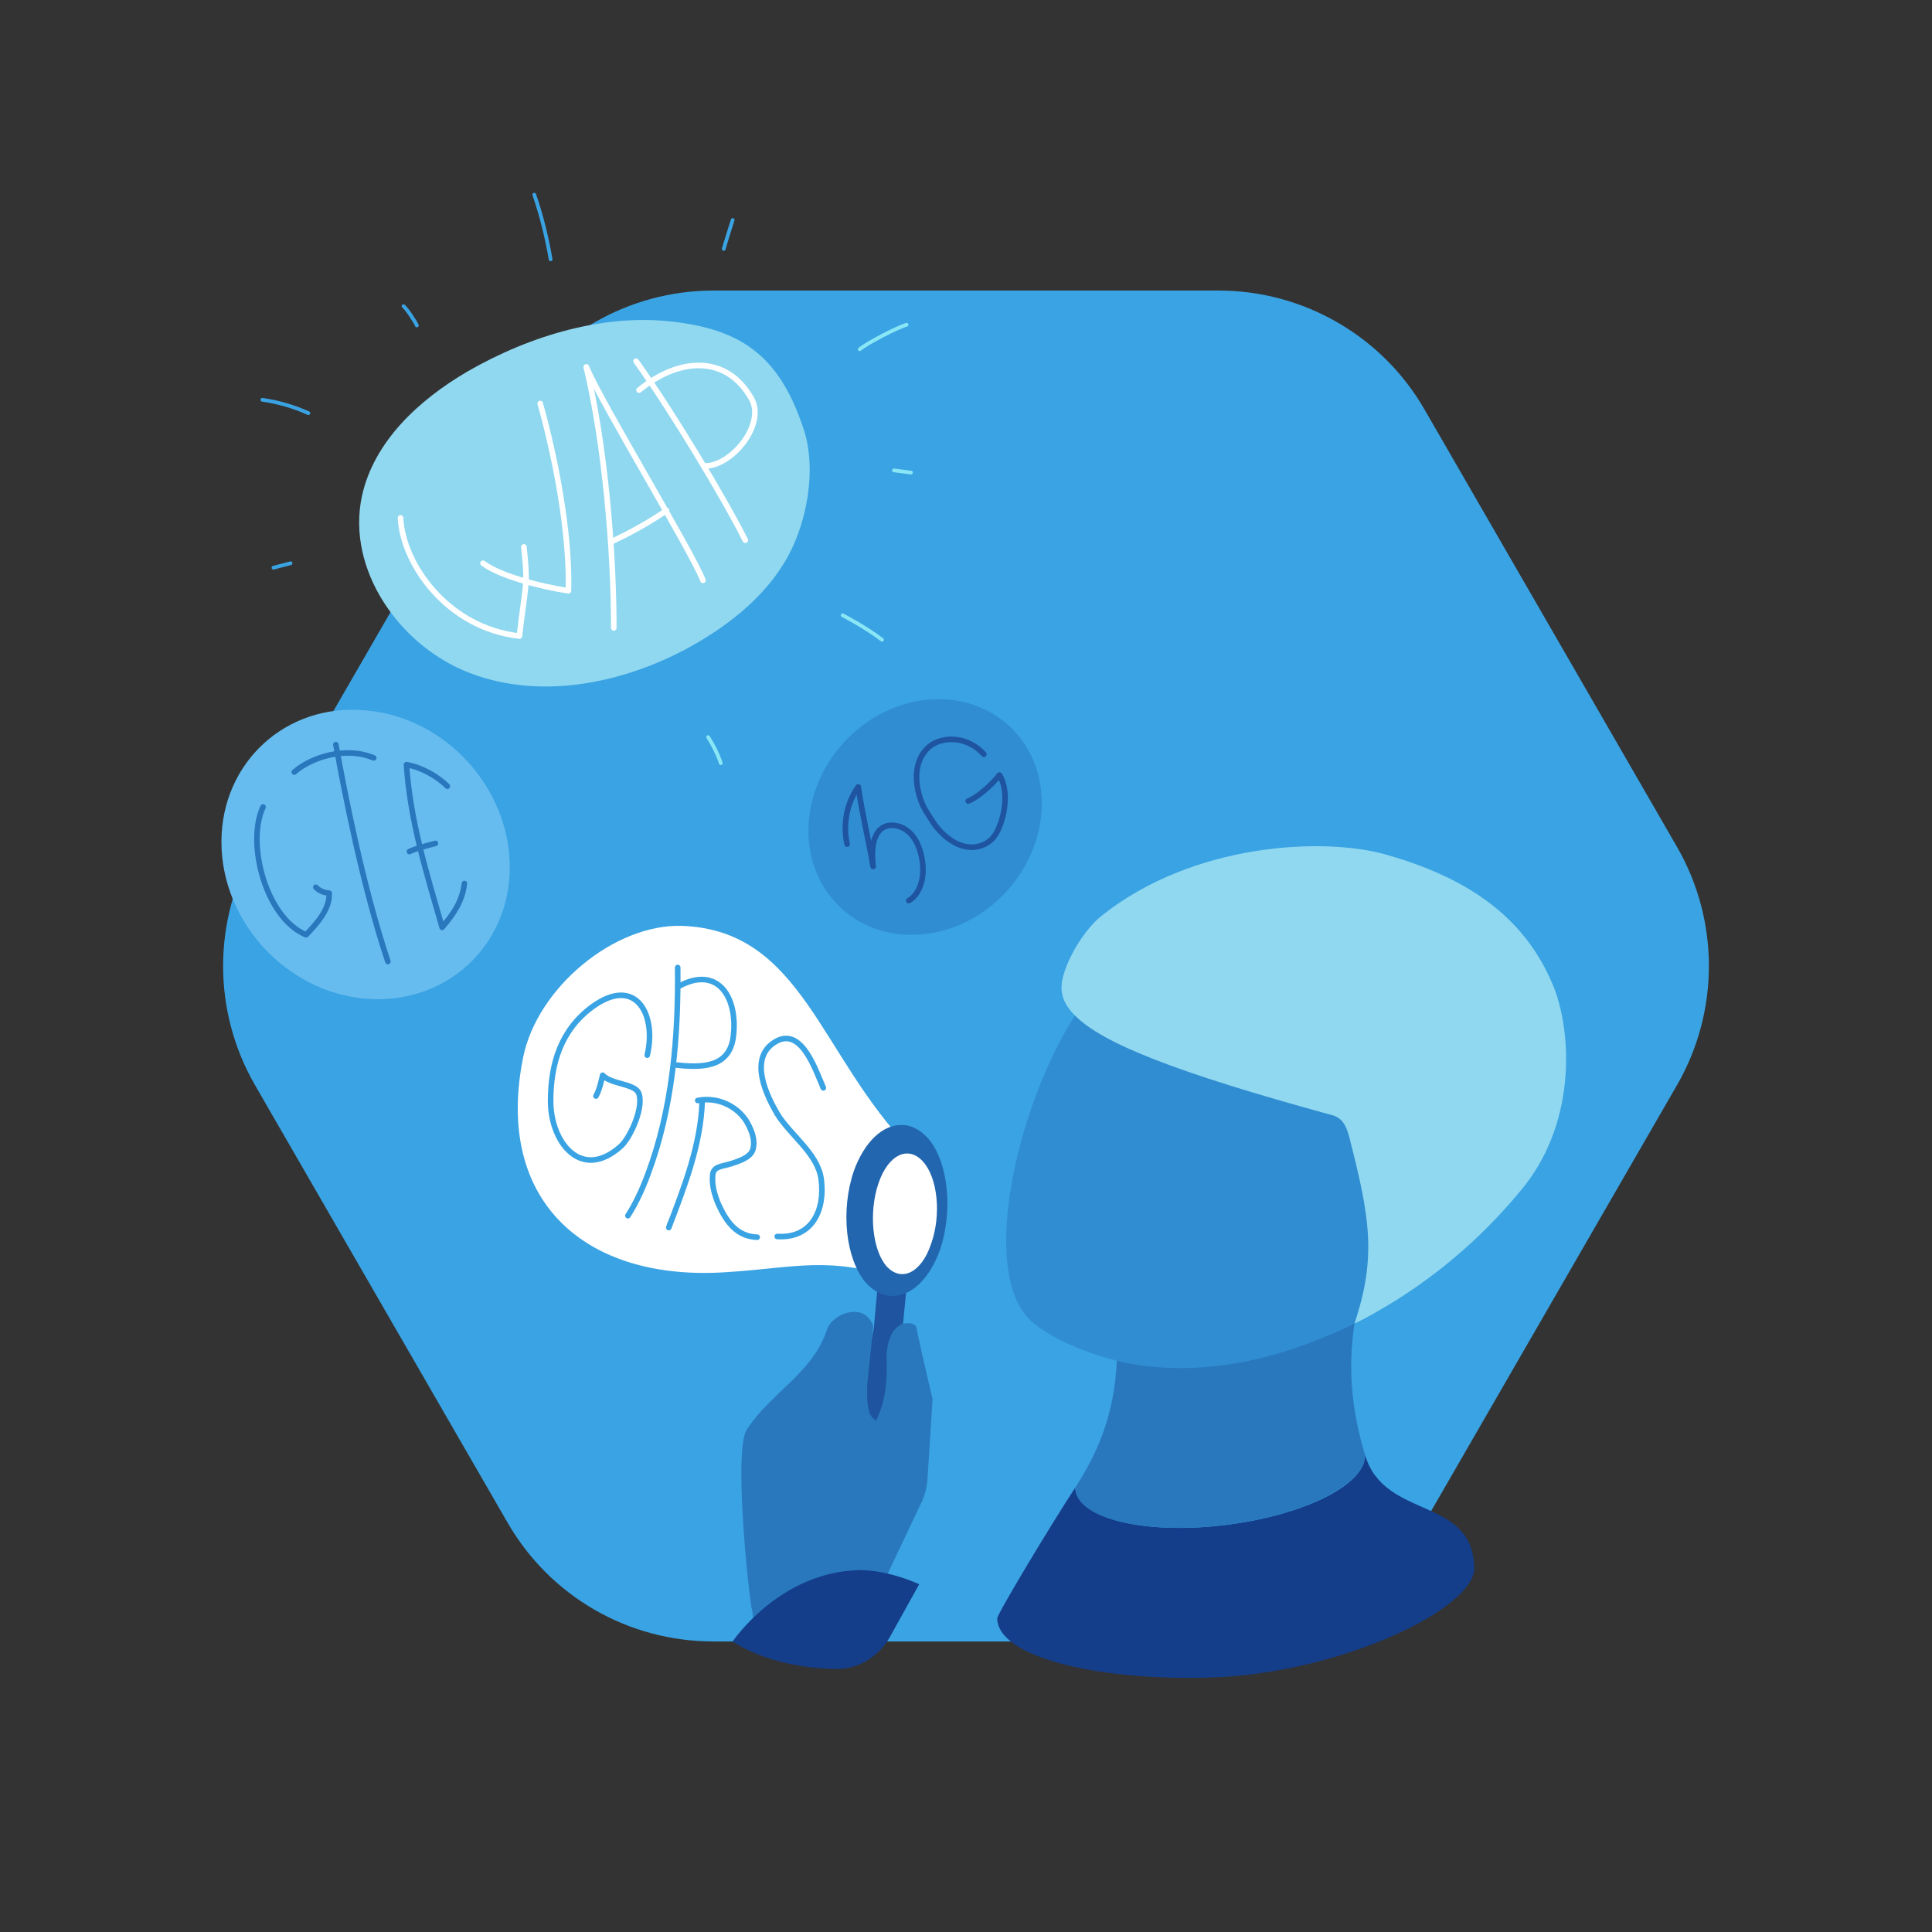 <?xml version="1.0" encoding="utf-8"?>
<!-- Generator: Adobe Illustrator 21.0.2, SVG Export Plug-In . SVG Version: 6.00 Build 0)  -->
<svg version="1.1" id="Layer_1" xmlns="http://www.w3.org/2000/svg" xmlns:xlink="http://www.w3.org/1999/xlink" x="0px" y="0px"
	 viewBox="0 0 260 260" style="enable-background:new 0 0 260 260;" xml:space="preserve">
<rect x="0" y="0" width="260" height="260" fill="#333333" stroke="none"/>
<style type="text/css">
	.st0{fill:#3AA3E3;}
	.st1{fill:#90D8F0;}
	.st2{fill:#308DD1;}
	.st3{fill:#67BCEF;}
	.st4{fill:none;stroke:#1E54A0;stroke-width:0.75;stroke-linecap:round;stroke-linejoin:round;stroke-miterlimit:10;}
	.st5{fill:none;stroke:#FFFFFF;stroke-width:0.75;stroke-linecap:round;stroke-linejoin:round;stroke-miterlimit:10;}
	.st6{fill:none;stroke:#89E7F5;stroke-width:0.5;stroke-linecap:round;stroke-linejoin:round;stroke-miterlimit:10;}
	.st7{fill:none;stroke:#3AA3E3;stroke-width:0.5;stroke-linecap:round;stroke-linejoin:round;stroke-miterlimit:10;}
	.st8{fill:#FFFFFF;}
	.st9{fill:none;stroke:#3AA3E3;stroke-width:0.75;stroke-linecap:round;stroke-linejoin:round;stroke-miterlimit:10;}
	.st10{fill:none;stroke:#2978BE;stroke-width:0.75;stroke-linecap:round;stroke-linejoin:round;stroke-miterlimit:10;}
	.st11{fill:#1E54A0;}
	.st12{fill:#2978BE;}
	.st13{fill:#143D8A;}
	.st14{fill:#2266AF;}
</style>
<g>
	<path class="st0" d="M96,220.9h68c11.4,0,22-6.1,27.7-16l34-58.9c5.7-9.9,5.7-22.1,0-32l-34-58.9c-5.7-9.9-16.3-16-27.7-16H96
		c-11.4,0-22,6.1-27.7,16l-34,58.9c-5.7,9.9-5.7,22.1,0,32l34,58.9C74,214.8,84.5,220.9,96,220.9z"/>
	<g>
		<path class="st1" d="M108.1,57.6c-3.1-9.3-7.9-13-16.7-14.2c-9.7-1.4-20,1.7-28.5,6.6c-6.5,3.8-12.6,9.4-14.2,16.8
			c-2.1,9.9,5.1,20.2,14.6,23.8c9.5,3.6,20.4,1.4,29.3-3.4c5.1-2.8,9.9-6.5,12.9-11.4C108.6,70.8,110,63.1,108.1,57.6z"/>
	</g>
	<path class="st2" d="M140.2,108.1c0,8.7-7,16.6-15.7,17.6s-15.7-5.2-15.7-13.9s7-16.6,15.7-17.6S140.2,99.4,140.2,108.1z"/>
	<path class="st3" d="M29.8,113.3c0,10.7,8.7,20.2,19.4,21.1s19.4-7,19.4-17.7s-8.7-20.2-19.4-21.1C38.5,94.6,29.8,102.6,29.8,113.3
		z"/>
	<path class="st4" d="M114,113.6c-0.6-2.8,0-5.6,1.5-7.7c0.6,4,1.3,6.7,2,10.7c-0.5-4.3,1-5.8,3-5.5c2.4,0.4,3.5,2.9,3.7,5.5
		c0.1,1.7-0.4,3.7-1.9,4.6"/>
	<path class="st4" d="M132.4,101.5c-1.8-2-4.5-2.5-6.6-1.5c-2.5,1.3-3.2,4.7-1.6,8.4c0.4,0.8,0.9,1.5,1.4,2.3
		c1.3,1.9,3.4,3.5,5.5,3.3c1.2-0.1,2.2-0.7,2.8-1.6c1.1-1.6,2.1-5.7,0.6-8.1c-0.9,1.2-2.9,3-4.2,3.5"/>
	<path class="st5" d="M53.9,69.7c0.3,6.2,6.3,14.8,16,15.9c0.8-7.1,1.2-6.5,0.6-12"/>
	<path class="st5" d="M65,75.8c2.1,1.6,7.4,3.1,11.5,3.7c0.2-7.7-1.7-17.7-3.8-25.2"/>
	<path class="st5" d="M78.9,49.4c2.5,10.5,3.7,24.6,3.7,35.1"/>
	<path class="st5" d="M78.9,49.4c2.3,5.3,14.2,24.8,15.7,28.7"/>
	<path class="st5" d="M82.3,72.9c2.7-1.3,4.9-2.5,7.4-4.2"/>
	<path class="st5" d="M85.6,48.6c4.8,6.7,11.9,18.5,14.7,24.1"/>
	<path class="st5" d="M86,52.5c5.5-4.5,11.8-4.7,15.1,1.1c2,3.4-2.5,9-6.1,9.1"/>
	<path class="st6" d="M115.7,47c1.1-0.9,5-2.9,6.3-3.3"/>
	<path class="st6" d="M113.4,82.8c0,0,3.1,1.6,5.3,3.3"/>
	<path class="st7" d="M74.1,34.9c-0.5-2.9-1.2-5.8-2.2-8.7"/>
	<path class="st7" d="M41.5,55.6c-2-0.9-4.1-1.5-6.2-1.8"/>
	<path class="st7" d="M97.4,33.5c0.3-1.1,0.9-2.9,1.2-3.9"/>
	<path class="st7" d="M36.8,76.4c0.8-0.2,1.5-0.4,2.3-0.6"/>
	<path class="st6" d="M120.3,63.3c0.8,0.1,1.6,0.2,2.3,0.3"/>
	<path class="st6" d="M95.3,99.2c0.7,1.1,1.3,2.3,1.7,3.5"/>
	<path class="st7" d="M54.3,41.2c0.4,0.3,1.6,2.1,1.8,2.6"/>
	<g>
		<path class="st8" d="M121,172.1c-9.7-3.1-13.8-1.5-23.2-0.9c-19,1.3-31.3-9.5-27.4-28.9c1.9-9.4,12.3-18,21.4-17.7
			c16.2,0.6,18.5,17.5,30.7,30c0,0,4.8,0.7,4.2,9.3S121,172.1,121,172.1z"/>
	</g>
	<path class="st9" d="M87.1,142c1.3-5.4-1.5-10.8-7.4-6.5c-4.2,3.1-5.6,7.6-5.6,12.7c0,5.5,4.1,10.8,9.4,6.1
		c1.3-1.1,3.3-5.5,2.4-7.3c-0.7-1.2-3.7-1.1-4.8-2.3c0,0-0.4,2-0.9,2.8"/>
	<path class="st9" d="M91.2,130.2c0.1,9.4-0.7,19-4,27.8c-0.7,1.9-1.6,3.9-2.7,5.6"/>
	<path class="st9" d="M91.4,132.7c5.2-2.8,7.9,1.5,7.3,6.7c-0.5,4.4-4.4,4.3-8,3.9"/>
	<path class="st9" d="M94.5,148.2c-0.2,5.9-2.4,11.5-4.5,17c0.1-0.2,0.1-0.4,0.2-0.6"/>
	<path class="st9" d="M93.9,148.1c2.5-0.5,5.1,0.6,6.5,2.7c0.6,1,1.2,2.3,1,3.5c-0.1,1.4-1.8,1.9-3,2.3c-1.2,0.4-2.5,0.3-2.5,1.7
		c-0.1,1.3,0.3,2.6,0.8,3.8c1.1,2.4,2.5,4.3,5.2,4.4"/>
	<path class="st9" d="M104.6,166.4c4.7,0.3,6.5-3.6,5.9-7.8c-0.5-3.4-4.2-5.9-5.9-8.7c-1.4-2.4-3.7-7.1-0.7-9.4
		c3.8-2.9,5.8,3.4,6.9,5.9"/>
	<path class="st10" d="M60.2,105.8c-1.2-1.2-3.3-2.5-5.5-2.9c0.5,7.6,2.7,14.6,4.8,21.9c1.6-1.9,2.7-3.5,3-5.9"/>
	<path class="st10" d="M55.1,114.6c0.8-0.4,2.7-0.9,3.5-1.1"/>
	<path class="st10" d="M39.6,103.9c2.3-2,6.9-3.5,10.7-1.9"/>
	<path class="st10" d="M45.2,100.2c1.2,6.6,3.6,19,7,29.2"/>
	<path class="st10" d="M42.5,119.4c0.5,0.5,1,0.7,1.8,0.8c0.1,2.2-1.7,4.1-3.1,5.6c-5.4-2.2-8.1-12.3-5.8-17.2"/>
	<g>
		<path class="st11" d="M122.1,172.3l-0.6,6.1c0,0,0.3,10.7,0.2,11.4c-0.2,2.7-4.9,2.6-6,1.5c-0.7-0.5,1.9-12.3,1.9-12.6l0,0
			l0.7-7.8L122.1,172.3z"/>
	</g>
	<g>
		<path class="st12" d="M125.5,188.3l-0.7,11c-0.1,1.1-0.4,2.1-0.9,3.1l-4.4,9.3l-0.7,2.3l-1.9,6.7l-1.5,0.1l-3.7,0.3l-9.8,0.8l0,0
			c0,0,0,0,0,0c0-0.2-0.2-1.7-0.5-3.8c0-0.2-0.1-0.5-0.1-0.7c0-0.4-0.1-0.8-0.2-1.2c-0.8-5.8-2.2-21.4-0.6-23.8
			c3.2-5,8.9-7.6,10.8-13.5c0.7-2.1,5-3.8,6.2-0.5l0,0c0,0.3-0.5,5.3-0.6,6c-0.1,1-0.2,1.9-0.2,2.2c-0.1,3.6,0.5,4.1,1.2,4.6
			c0.7-1.5,1.3-3.2,1.4-6c0-0.7,0.1-1.4,0-2.2c0-2.7,0.8-4,1.7-4.6c0.2-0.2,0.6-0.3,0.8-0.3c0.8-0.1,1.4,0.1,1.5,0.5
			C124.2,182.9,125.5,188.2,125.5,188.3z"/>
	</g>
	<g>
		<path class="st13" d="M123.7,213.2c0,0-4-1.9-8-1.9c-10.8,0.2-17.1,9.6-17.1,9.6s4.7,3.5,13.7,3.7c0,0,0.1,0,0.1,0
			c3,0.1,5.8-1.6,7.3-4.2L123.7,213.2z"/>
	</g>
	<g>
		<path class="st13" d="M198.4,211c0.1,5.4-17.3,13.8-34.2,14.7c-15.6,0.7-29.9-2.5-30-7.9c0-0.6,7.1-12.4,10.5-17.6
			c0.1,4,8.8,6.3,19.6,5.1c10.8-1.2,19.5-5.4,19.4-9.5C186.3,204.6,198.2,201.3,198.4,211z"/>
	</g>
	<g>
		<g>
			<path class="st12" d="M183.7,195.8C183.7,195.8,183.7,195.8,183.7,195.8c0.1,4-8.6,8.3-19.4,9.5c-10.8,1.2-19.6-1.1-19.6-5.1
				c2.9-4.5,5.3-9.7,5.6-17.2c8,1.2,16.4-0.3,23.9-3.3c1.8-0.7,3.5-1.5,5.2-2.3c1.1-0.5,2.1-1.1,3.2-1.7
				C182,180.2,180.8,186.1,183.7,195.8z"/>
		</g>
	</g>
	<g>
		<path class="st14" d="M124.9,153.2c-1-1.1-2.2-1.8-3.5-1.8c-2.6-0.1-5.1,2.3-6.5,6.2c-1.8,5.3-1.1,11.8,1.6,15
			c1,1.1,2.2,1.8,3.5,1.8c2.6,0.1,5.1-2.3,6.5-6.2C128.3,162.9,127.6,156.3,124.9,153.2z M125.3,167.4c-1.3,3.9-4,5.2-6,3
			c-1.9-2.2-2.4-7.2-1.1-11.1c1.3-3.9,4-5.2,6-3C126.2,158.5,126.7,163.5,125.3,167.4z"/>
	</g>
	<g>
		<g>
			<path class="st2" d="M194.9,134.7l-12,41.3l-0.1,0.2l-0.5,1.9c-1.7,0.9-3.5,1.6-5.2,2.3c-7.6,3-15.9,4.5-23.9,3.3
				c-2.1-0.3-4.3-0.9-6.3-1.6c-2.6-0.9-5.3-2.1-7.5-3.8c-8-5.7-2.8-29.1,5.3-41.7C146.5,133.5,192.7,136.1,194.9,134.7z"/>
		</g>
	</g>
	<g>
		<path class="st1" d="M204.5,160.4c-5.3,6.4-11.8,11.9-19,16c-1,0.6-2.1,1.2-3.2,1.7c3-9.1,2-14.4-0.7-25c-0.5-2-1.2-2.8-2.6-3.1
			c-20.8-5.7-30.7-9.6-34.4-13.4c-1.6-1.6-2-3.2-1.6-4.9c0.6-2.7,2.9-6.6,5.3-8.5c12.2-9.7,29.7-10.6,38.2-8.2
			c10.2,2.9,18.7,7.9,22.7,18.1C211.5,139.2,212.2,151.4,204.5,160.4z"/>
	</g>
</g>
</svg>
